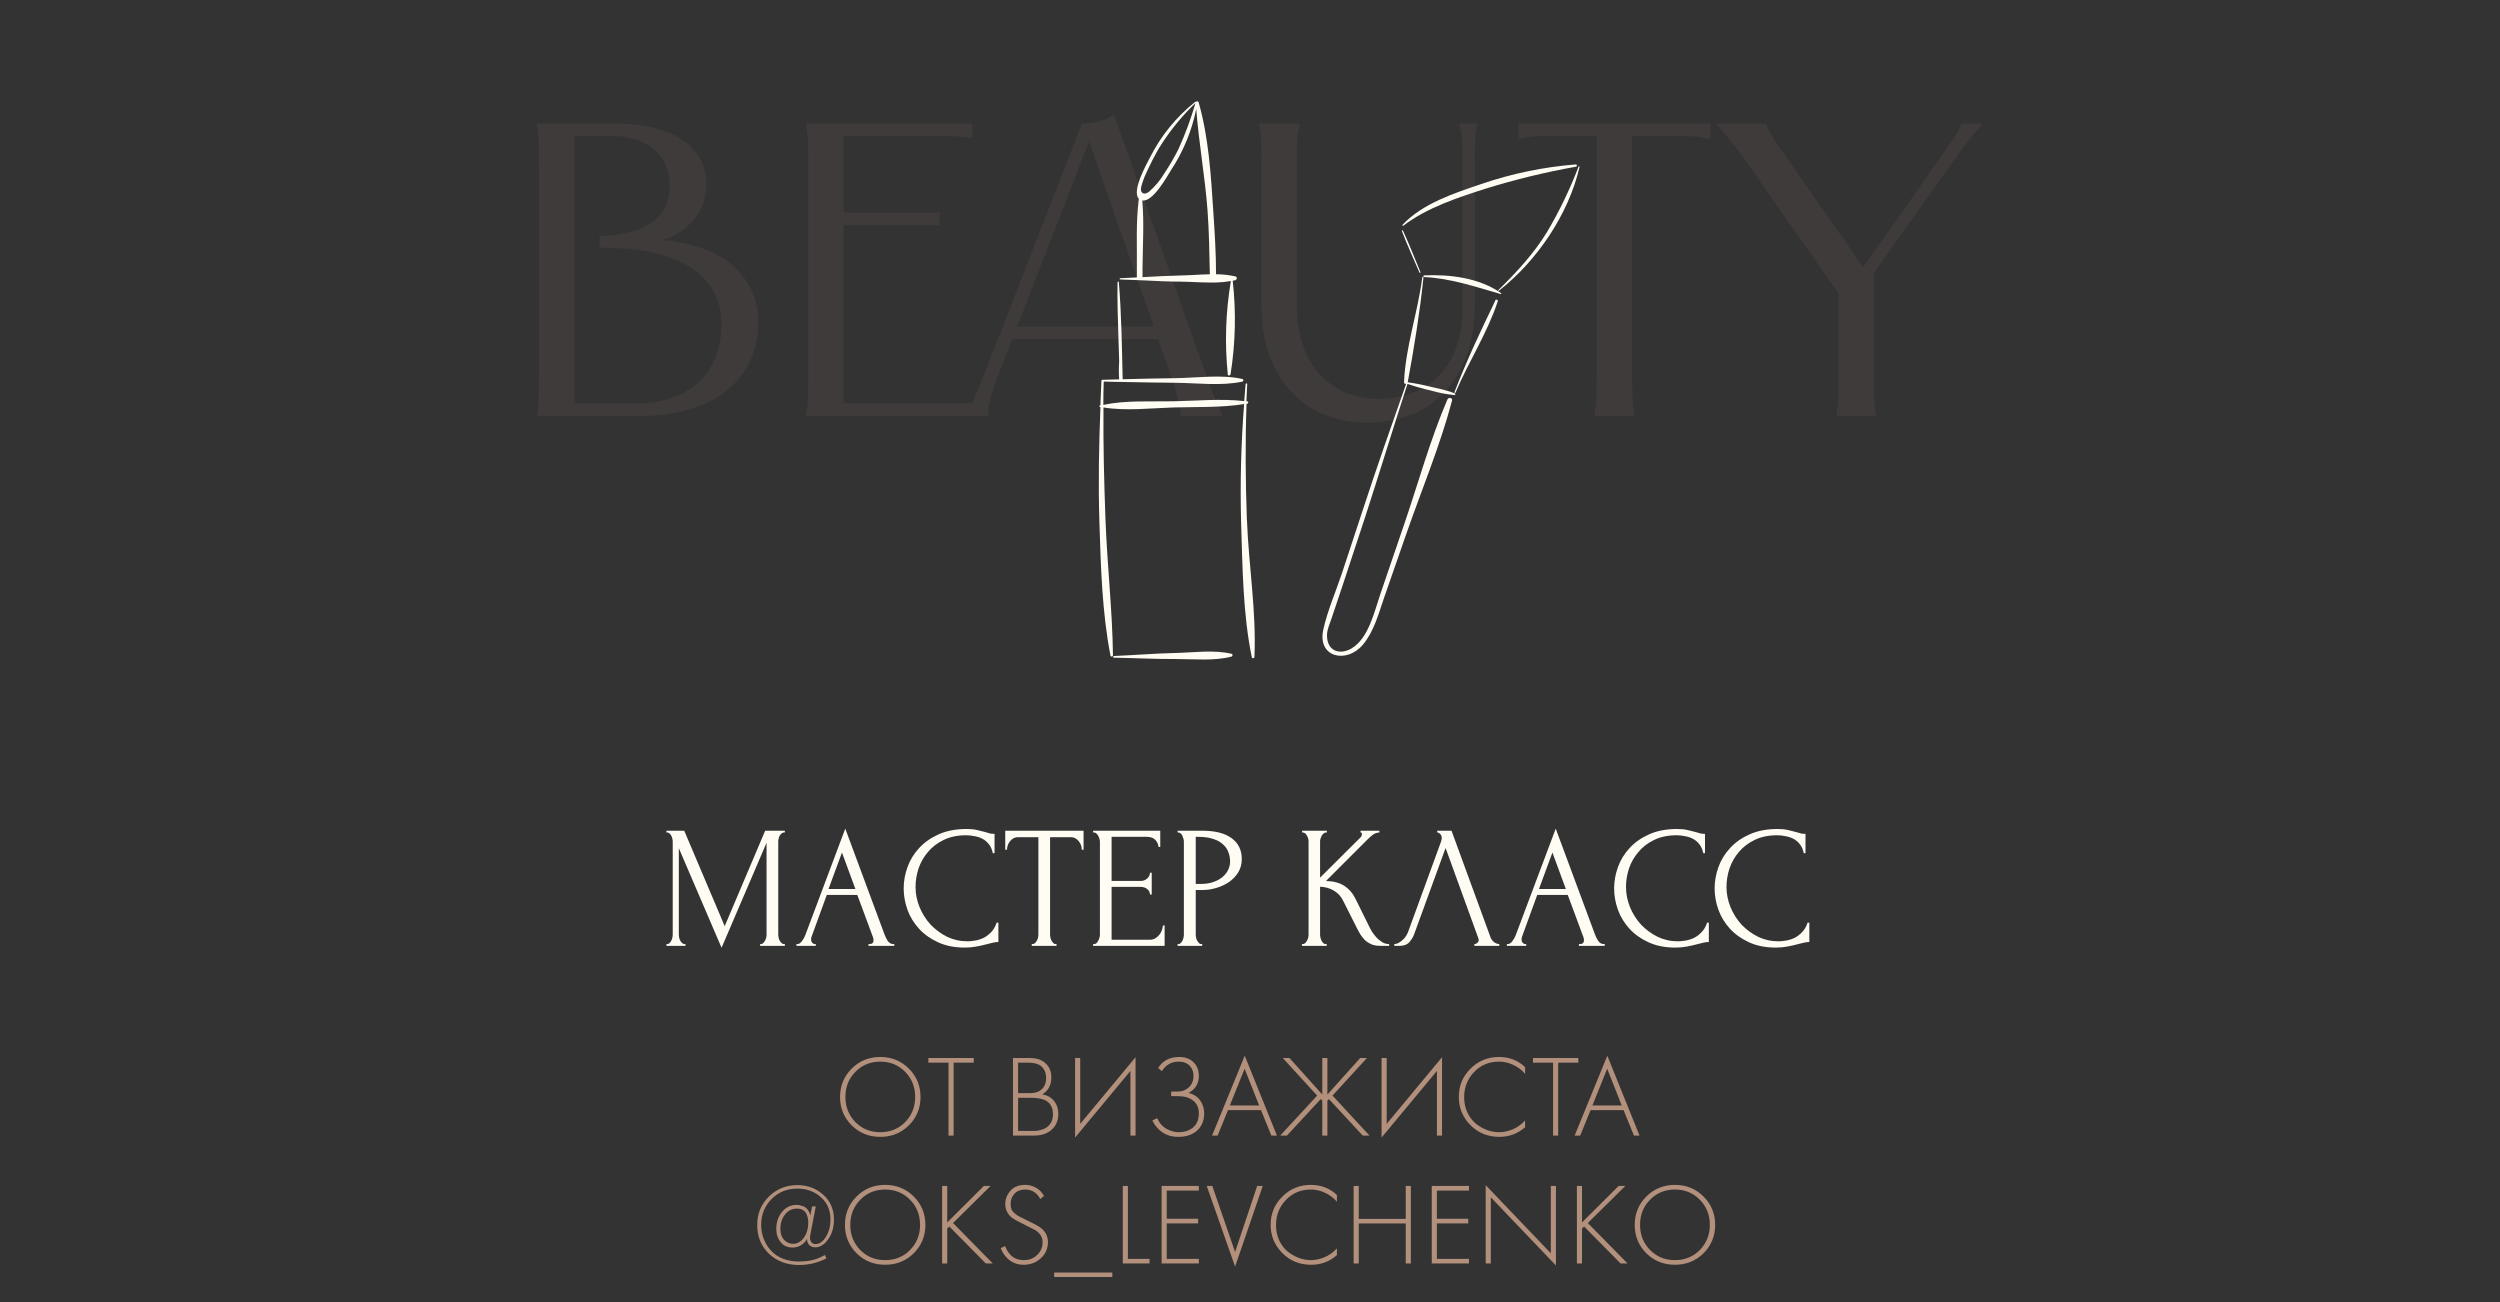 <?xml version="1.0" encoding="UTF-8"?> <svg xmlns="http://www.w3.org/2000/svg" width="430" height="224" viewBox="0 0 430 224" fill="none"><rect x="0" y="0" width="430" height="224" fill="#333333" stroke="none"/><path d="M106.067 21.245C115.552 21.245 121.516 25.269 121.516 31.664C121.516 36.263 118.642 39.784 113.971 41.293C124.103 42.083 130.426 47.401 130.426 55.448C130.426 65.364 122.594 71.544 110.163 71.544H92.343V71.257C92.702 69.388 92.702 68.526 92.702 63.999V28.79C92.702 24.263 92.702 23.401 92.343 21.532V21.245H106.067ZM98.81 69.388H109.444C118.426 69.388 124.103 64.215 124.103 55.736C124.103 47.472 116.917 43.017 105.564 42.658L103.121 42.586V40.646L104.846 40.502C111.169 39.999 115.193 37.197 115.193 32.023C115.193 26.706 111.384 23.401 105.349 23.401H98.81V69.388ZM138.656 21.245H167.254V23.76H167.039C165.602 23.473 164.237 23.401 160.428 23.401H145.123V36.55H161.65V38.706H145.123V69.388H162.368C166.895 69.388 167.757 69.388 169.626 68.885H169.913V71.544H138.656V71.257C139.015 69.388 139.015 68.526 139.015 63.999V28.79C139.015 24.263 139.015 23.401 138.656 21.532V21.245ZM186.089 21.245C187.814 21.245 189.897 20.886 191.622 19.736L207.286 63.999C209.442 70.035 209.945 70.825 210.161 71.257V71.544H203.047V71.257C203.047 70.825 203.263 70.035 201.179 63.999L199.167 58.322H174.089L171.933 63.927C169.634 69.963 169.993 70.825 169.993 71.257V71.544H166.329V71.257C166.544 70.825 167.047 69.963 169.419 63.999L186.089 21.245ZM174.951 56.167H198.448L187.311 24.335L174.951 56.167ZM216.6 21.245H223.57V21.532C223.067 23.401 223.067 24.263 223.067 28.79V52.574C223.067 62.418 228.528 68.598 237.294 68.598C245.989 68.598 251.521 62.562 251.521 53.436V28.79C251.521 24.263 251.521 23.401 251.018 21.532V21.245H254.036V21.532C253.677 23.401 253.677 24.263 253.677 28.79V52.43C253.677 65.293 246.06 72.694 235.282 72.694C224.504 72.694 216.959 65.293 216.959 52.43V28.79C216.959 24.263 216.959 23.401 216.6 21.532V21.245ZM261.189 21.245H294.171V23.904H293.884C292.015 23.401 291.153 23.401 287.345 23.401H280.734V63.999C280.734 68.31 280.806 69.316 281.022 70.754L281.093 71.257V71.544H274.267V71.257L274.339 70.754C274.555 69.316 274.626 68.31 274.626 63.999V23.401H268.016C264.207 23.401 263.345 23.401 261.477 23.904H261.189V21.245ZM301.069 28.862C297.908 24.263 296.327 22.538 295.321 21.532V21.245H303.8L303.872 21.532C304.159 22.395 304.375 22.898 307.321 27.137L320.47 45.963L333.692 27.137C336.781 22.754 336.997 22.395 337.284 21.532L337.356 21.245H340.877V21.532C339.871 22.538 338.219 24.55 335.129 28.862L322.338 46.969V64.718C322.338 68.526 322.338 69.388 322.698 71.257V71.544H315.871V71.257C316.231 69.388 316.231 68.526 316.231 64.718V50.49L301.069 28.862Z" fill="#BC9D89" fill-opacity="0.08"></path><path d="M130.738 162.385H130.888C131.028 162.385 131.158 162.325 131.278 162.205C131.398 162.085 131.498 161.945 131.578 161.785C131.678 161.625 131.748 161.455 131.788 161.275C131.828 161.075 131.848 160.895 131.848 160.735V144.955L124.108 163.015L116.758 145.885V160.735C116.758 160.895 116.778 161.075 116.818 161.275C116.858 161.455 116.918 161.625 116.998 161.785C117.098 161.945 117.208 162.085 117.328 162.205C117.448 162.325 117.588 162.385 117.748 162.385H117.898V162.685H114.628V162.385H114.778C114.918 162.385 115.048 162.325 115.168 162.205C115.288 162.085 115.388 161.945 115.468 161.785C115.548 161.625 115.608 161.455 115.648 161.275C115.688 161.075 115.708 160.895 115.708 160.735V144.745C115.708 144.605 115.688 144.445 115.648 144.265C115.608 144.085 115.548 143.915 115.468 143.755C115.388 143.595 115.288 143.465 115.168 143.365C115.048 143.245 114.918 143.185 114.778 143.185H114.628V142.885H117.688L124.648 159.295L131.608 142.885H134.998V143.185H134.848C134.688 143.185 134.548 143.245 134.428 143.365C134.308 143.465 134.198 143.595 134.098 143.755C134.018 143.915 133.958 144.085 133.918 144.265C133.878 144.445 133.858 144.605 133.858 144.745V160.735C133.858 160.895 133.878 161.075 133.918 161.275C133.958 161.455 134.018 161.625 134.098 161.785C134.198 161.945 134.308 162.085 134.428 162.205C134.548 162.325 134.688 162.385 134.848 162.385H134.998V162.685H130.738V162.385ZM149.378 162.385H149.528C150.008 162.385 150.248 162.165 150.248 161.725C150.248 161.565 150.218 161.395 150.158 161.215L147.458 153.925H142.208L139.598 161.095C139.538 161.255 139.508 161.405 139.508 161.545C139.508 161.805 139.578 162.015 139.718 162.175C139.858 162.315 140.008 162.385 140.168 162.385H140.318V162.685H136.988V162.385H137.138C137.398 162.385 137.648 162.235 137.888 161.935C138.148 161.615 138.358 161.245 138.518 160.825L145.388 142.525L152.108 160.645C152.248 161.045 152.438 161.435 152.678 161.815C152.938 162.195 153.268 162.385 153.668 162.385H153.818V162.685H149.378V162.385ZM142.508 152.905H147.128L144.818 146.635L142.508 152.905ZM166.173 143.665C164.693 143.665 163.403 143.935 162.303 144.475C161.223 144.995 160.323 145.685 159.603 146.545C158.883 147.385 158.343 148.335 157.983 149.395C157.643 150.455 157.473 151.505 157.473 152.545C157.473 153.725 157.703 154.885 158.163 156.025C158.623 157.145 159.253 158.145 160.053 159.025C160.873 159.885 161.823 160.585 162.903 161.125C163.983 161.645 165.153 161.905 166.413 161.905C166.773 161.905 167.193 161.865 167.673 161.785C168.173 161.705 168.663 161.555 169.143 161.335C169.623 161.095 170.063 160.765 170.463 160.345C170.883 159.925 171.203 159.375 171.423 158.695H171.723V162.025C171.423 162.025 171.103 162.065 170.763 162.145C170.443 162.225 170.083 162.315 169.683 162.415C169.163 162.555 168.583 162.685 167.943 162.805C167.323 162.925 166.663 162.985 165.963 162.985C164.223 162.985 162.693 162.685 161.373 162.085C160.053 161.485 158.953 160.705 158.073 159.745C157.193 158.785 156.533 157.705 156.093 156.505C155.653 155.285 155.433 154.055 155.433 152.815C155.433 151.575 155.653 150.345 156.093 149.125C156.533 147.905 157.203 146.815 158.103 145.855C159.003 144.875 160.133 144.085 161.493 143.485C162.853 142.885 164.453 142.585 166.293 142.585C166.953 142.585 167.543 142.645 168.063 142.765C168.603 142.885 169.083 143.005 169.503 143.125C169.803 143.225 170.073 143.305 170.313 143.365C170.573 143.405 170.823 143.425 171.063 143.425V146.755H170.763C170.643 146.135 170.423 145.625 170.103 145.225C169.783 144.805 169.403 144.485 168.963 144.265C168.543 144.045 168.083 143.895 167.583 143.815C167.103 143.715 166.633 143.665 166.173 143.665ZM181.573 162.385H181.723V162.685H177.463V162.385H177.613C177.773 162.385 177.913 162.325 178.033 162.205C178.153 162.085 178.253 161.945 178.333 161.785C178.433 161.625 178.503 161.455 178.543 161.275C178.583 161.075 178.603 160.895 178.603 160.735V143.995H175.123C174.803 143.995 174.523 144.065 174.283 144.205C174.043 144.345 173.843 144.525 173.683 144.745C173.523 144.945 173.403 145.175 173.323 145.435C173.243 145.675 173.203 145.915 173.203 146.155H172.903V142.885H186.373V146.155H186.073C186.073 145.915 186.033 145.675 185.953 145.435C185.873 145.175 185.753 144.945 185.593 144.745C185.433 144.525 185.233 144.345 184.993 144.205C184.753 144.065 184.473 143.995 184.153 143.995H180.613V160.735C180.613 160.895 180.633 161.075 180.673 161.275C180.713 161.455 180.773 161.625 180.853 161.785C180.953 161.945 181.053 162.085 181.153 162.205C181.273 162.325 181.413 162.385 181.573 162.385ZM188.016 162.385H188.166C188.326 162.385 188.466 162.335 188.586 162.235C188.706 162.115 188.806 161.975 188.886 161.815C188.986 161.655 189.056 161.485 189.096 161.305C189.156 161.125 189.186 160.955 189.186 160.795V144.745C189.186 144.605 189.156 144.445 189.096 144.265C189.056 144.085 188.986 143.915 188.886 143.755C188.806 143.595 188.706 143.465 188.586 143.365C188.466 143.245 188.326 143.185 188.166 143.185H188.016V142.885H199.566V145.675H199.266C199.226 145.215 199.046 144.815 198.726 144.475C198.406 144.115 197.906 143.935 197.226 143.935H191.196V151.525H196.176C196.636 151.525 197.016 151.385 197.316 151.105C197.636 150.825 197.796 150.495 197.796 150.115H198.096V153.865H197.796C197.796 153.505 197.646 153.195 197.346 152.935C197.046 152.675 196.656 152.545 196.176 152.545H191.196V161.635H197.766C198.146 161.635 198.476 161.545 198.756 161.365C199.036 161.185 199.266 160.975 199.446 160.735C199.646 160.475 199.786 160.205 199.866 159.925C199.966 159.625 200.016 159.375 200.016 159.175H200.316V162.685H188.016V162.385ZM202.546 142.885H206.806C209.026 142.885 210.706 143.315 211.846 144.175C213.006 145.015 213.586 146.215 213.586 147.775C213.586 148.615 213.386 149.365 212.986 150.025C212.586 150.685 212.056 151.245 211.396 151.705C210.756 152.145 210.026 152.485 209.206 152.725C208.406 152.965 207.606 153.085 206.806 153.085H205.666V160.735C205.666 160.895 205.686 161.075 205.726 161.275C205.766 161.455 205.826 161.625 205.906 161.785C206.006 161.945 206.106 162.085 206.206 162.205C206.326 162.325 206.466 162.385 206.626 162.385H206.776V162.685H202.546V162.385H202.696C202.836 162.385 202.966 162.325 203.086 162.205C203.206 162.085 203.306 161.945 203.386 161.785C203.466 161.625 203.526 161.455 203.566 161.275C203.606 161.075 203.626 160.895 203.626 160.735V144.745C203.626 144.465 203.546 144.145 203.386 143.785C203.226 143.425 202.996 143.225 202.696 143.185H202.546V142.885ZM205.666 143.935V152.035H206.566C207.366 152.035 208.076 151.925 208.696 151.705C209.336 151.485 209.866 151.195 210.286 150.835C210.706 150.475 211.026 150.065 211.246 149.605C211.466 149.145 211.576 148.675 211.576 148.195C211.576 147.615 211.476 147.075 211.276 146.575C211.096 146.055 210.786 145.605 210.346 145.225C209.926 144.825 209.366 144.515 208.666 144.295C207.966 144.055 207.106 143.935 206.086 143.935H205.666ZM223.934 162.385H224.084C224.244 162.385 224.384 162.325 224.504 162.205C224.624 162.085 224.724 161.945 224.804 161.785C224.904 161.625 224.974 161.455 225.014 161.275C225.054 161.075 225.074 160.895 225.074 160.735V144.745C225.074 144.605 225.054 144.445 225.014 144.265C224.974 144.085 224.904 143.915 224.804 143.755C224.724 143.595 224.624 143.465 224.504 143.365C224.384 143.245 224.254 143.185 224.114 143.185H223.964V142.885H228.224V143.185H228.074C227.914 143.185 227.774 143.245 227.654 143.365C227.534 143.465 227.424 143.595 227.324 143.755C227.244 143.915 227.174 144.085 227.114 144.265C227.074 144.445 227.054 144.605 227.054 144.745V150.955L234.014 144.025C234.174 143.865 234.254 143.675 234.254 143.455C234.254 143.275 234.174 143.185 234.014 143.185V142.885H237.254V143.185C236.854 143.205 236.494 143.325 236.174 143.545C235.874 143.765 235.544 144.055 235.184 144.415L228.074 151.525C229.374 151.565 230.424 151.845 231.224 152.365C232.024 152.885 232.654 153.605 233.114 154.525L235.484 159.325C235.624 159.625 235.804 159.955 236.024 160.315C236.264 160.655 236.524 160.985 236.804 161.305C237.104 161.605 237.434 161.865 237.794 162.085C238.154 162.285 238.534 162.385 238.934 162.385V162.685H237.434C236.854 162.685 236.354 162.605 235.934 162.445C235.514 162.265 235.144 162.035 234.824 161.755C234.524 161.455 234.254 161.125 234.014 160.765C233.794 160.405 233.594 160.045 233.414 159.685L230.984 154.855C230.604 154.115 230.074 153.555 229.394 153.175C228.734 152.775 227.954 152.555 227.054 152.515V160.735C227.054 160.895 227.074 161.065 227.114 161.245C227.154 161.425 227.214 161.605 227.294 161.785C227.374 161.945 227.474 162.085 227.594 162.205C227.714 162.305 227.844 162.365 227.984 162.385H228.194V162.685H223.934V162.385ZM243.271 160.585C243.091 161.105 242.811 161.585 242.431 162.025C242.051 162.465 241.491 162.685 240.751 162.685H239.821V162.385C239.941 162.385 240.101 162.355 240.301 162.295C240.501 162.215 240.711 162.095 240.931 161.935C241.151 161.775 241.371 161.575 241.591 161.335C241.811 161.075 242.001 160.755 242.161 160.375L247.831 144.835C247.931 144.535 247.981 144.305 247.981 144.145C247.981 143.845 247.891 143.615 247.711 143.455C247.551 143.275 247.381 143.185 247.201 143.185V142.885H249.661L256.381 161.245C256.481 161.525 256.671 161.785 256.951 162.025C257.231 162.245 257.541 162.365 257.881 162.385V162.685H253.591V162.385C253.751 162.385 253.911 162.325 254.071 162.205C254.251 162.065 254.341 161.885 254.341 161.665C254.341 161.605 254.321 161.515 254.281 161.395L248.641 145.855L243.271 160.585ZM271.575 162.385H271.725C272.205 162.385 272.445 162.165 272.445 161.725C272.445 161.565 272.415 161.395 272.355 161.215L269.655 153.925H264.405L261.795 161.095C261.735 161.255 261.705 161.405 261.705 161.545C261.705 161.805 261.775 162.015 261.915 162.175C262.055 162.315 262.205 162.385 262.365 162.385H262.515V162.685H259.185V162.385H259.335C259.595 162.385 259.845 162.235 260.085 161.935C260.345 161.615 260.555 161.245 260.715 160.825L267.585 142.525L274.305 160.645C274.445 161.045 274.635 161.435 274.875 161.815C275.135 162.195 275.465 162.385 275.865 162.385H276.015V162.685H271.575V162.385ZM264.705 152.905H269.325L267.015 146.635L264.705 152.905ZM288.371 143.665C286.891 143.665 285.601 143.935 284.501 144.475C283.421 144.995 282.521 145.685 281.801 146.545C281.081 147.385 280.541 148.335 280.181 149.395C279.841 150.455 279.671 151.505 279.671 152.545C279.671 153.725 279.901 154.885 280.361 156.025C280.821 157.145 281.451 158.145 282.251 159.025C283.071 159.885 284.021 160.585 285.101 161.125C286.181 161.645 287.351 161.905 288.611 161.905C288.971 161.905 289.391 161.865 289.871 161.785C290.371 161.705 290.861 161.555 291.341 161.335C291.821 161.095 292.261 160.765 292.661 160.345C293.081 159.925 293.401 159.375 293.621 158.695H293.921V162.025C293.621 162.025 293.301 162.065 292.961 162.145C292.641 162.225 292.281 162.315 291.881 162.415C291.361 162.555 290.781 162.685 290.141 162.805C289.521 162.925 288.861 162.985 288.161 162.985C286.421 162.985 284.891 162.685 283.571 162.085C282.251 161.485 281.151 160.705 280.271 159.745C279.391 158.785 278.731 157.705 278.291 156.505C277.851 155.285 277.631 154.055 277.631 152.815C277.631 151.575 277.851 150.345 278.291 149.125C278.731 147.905 279.401 146.815 280.301 145.855C281.201 144.875 282.331 144.085 283.691 143.485C285.051 142.885 286.651 142.585 288.491 142.585C289.151 142.585 289.741 142.645 290.261 142.765C290.801 142.885 291.281 143.005 291.701 143.125C292.001 143.225 292.271 143.305 292.511 143.365C292.771 143.405 293.021 143.425 293.261 143.425V146.755H292.961C292.841 146.135 292.621 145.625 292.301 145.225C291.981 144.805 291.601 144.485 291.161 144.265C290.741 144.045 290.281 143.895 289.781 143.815C289.301 143.715 288.831 143.665 288.371 143.665ZM305.656 143.665C304.176 143.665 302.886 143.935 301.786 144.475C300.706 144.995 299.806 145.685 299.086 146.545C298.366 147.385 297.826 148.335 297.466 149.395C297.126 150.455 296.956 151.505 296.956 152.545C296.956 153.725 297.186 154.885 297.646 156.025C298.106 157.145 298.736 158.145 299.536 159.025C300.356 159.885 301.306 160.585 302.386 161.125C303.466 161.645 304.636 161.905 305.896 161.905C306.256 161.905 306.676 161.865 307.156 161.785C307.656 161.705 308.146 161.555 308.626 161.335C309.106 161.095 309.546 160.765 309.946 160.345C310.366 159.925 310.686 159.375 310.906 158.695H311.206V162.025C310.906 162.025 310.586 162.065 310.246 162.145C309.926 162.225 309.566 162.315 309.166 162.415C308.646 162.555 308.066 162.685 307.426 162.805C306.806 162.925 306.146 162.985 305.446 162.985C303.706 162.985 302.176 162.685 300.856 162.085C299.536 161.485 298.436 160.705 297.556 159.745C296.676 158.785 296.016 157.705 295.576 156.505C295.136 155.285 294.916 154.055 294.916 152.815C294.916 151.575 295.136 150.345 295.576 149.125C296.016 147.905 296.686 146.815 297.586 145.855C298.486 144.875 299.616 144.085 300.976 143.485C302.336 142.885 303.936 142.585 305.776 142.585C306.436 142.585 307.026 142.645 307.546 142.765C308.086 142.885 308.566 143.005 308.986 143.125C309.286 143.225 309.556 143.305 309.796 143.365C310.056 143.405 310.306 143.425 310.546 143.425V146.755H310.246C310.126 146.135 309.906 145.625 309.586 145.225C309.266 144.805 308.886 144.485 308.446 144.265C308.026 144.045 307.566 143.895 307.066 143.815C306.586 143.715 306.116 143.665 305.656 143.665Z" fill="#FFFCF4"></path><path d="M146.489 183.8C147.822 182.466 149.462 181.8 151.409 181.8C153.356 181.8 154.996 182.466 156.329 183.8C157.662 185.133 158.329 186.76 158.329 188.68C158.329 190.6 157.662 192.226 156.329 193.56C154.996 194.88 153.356 195.54 151.409 195.54C149.462 195.54 147.822 194.88 146.489 193.56C145.156 192.226 144.489 190.6 144.489 188.68C144.489 186.76 145.156 185.133 146.489 183.8ZM147.129 193C148.276 194.16 149.702 194.74 151.409 194.74C153.116 194.74 154.542 194.16 155.689 193C156.836 191.826 157.409 190.386 157.409 188.68C157.409 186.96 156.836 185.52 155.689 184.36C154.542 183.186 153.116 182.6 151.409 182.6C149.702 182.6 148.276 183.186 147.129 184.36C145.982 185.52 145.409 186.96 145.409 188.68C145.409 190.386 145.982 191.826 147.129 193ZM167.485 182.78H164.025V195.32H163.145V182.78H159.685V181.98H167.485V182.78ZM174.232 195.32V181.98H177.152C178.299 181.98 179.199 182.286 179.852 182.9C180.506 183.5 180.832 184.306 180.832 185.32C180.832 186.626 180.312 187.6 179.272 188.24C180.126 188.373 180.799 188.746 181.292 189.36C181.786 189.973 182.032 190.713 182.032 191.58C182.032 192.726 181.646 193.64 180.872 194.32C180.112 194.986 179.119 195.32 177.892 195.32H174.232ZM175.112 182.78V188.02H177.232C177.992 188.02 178.599 187.833 179.052 187.46C179.639 186.98 179.932 186.3 179.932 185.42C179.932 184.526 179.632 183.833 179.032 183.34C178.552 182.966 177.812 182.78 176.812 182.78H175.112ZM175.112 188.82V194.52H177.352C177.766 194.52 178.092 194.513 178.332 194.5C178.572 194.473 178.879 194.4 179.252 194.28C179.639 194.16 179.972 193.973 180.252 193.72C180.826 193.213 181.112 192.533 181.112 191.68C181.112 190.466 180.639 189.64 179.692 189.2C179.119 188.946 178.286 188.82 177.192 188.82H175.112ZM194.436 195.32V184.2L184.916 195.66V181.98H185.796V193.3L195.316 181.84V195.32H194.436ZM199.84 184.24L199.2 183.7C199.973 182.433 201.18 181.8 202.82 181.8C203.833 181.8 204.64 182.086 205.24 182.66C205.88 183.246 206.2 184.046 206.2 185.06C206.2 186.38 205.613 187.353 204.44 187.98C205.293 188.193 205.953 188.62 206.42 189.26C206.887 189.9 207.12 190.646 207.12 191.5C207.12 192.9 206.613 193.966 205.6 194.7C204.827 195.26 203.86 195.54 202.7 195.54C201.593 195.54 200.66 195.273 199.9 194.74C199.14 194.193 198.573 193.52 198.2 192.72L199.04 192.32C199.373 193.12 199.893 193.726 200.6 194.14C201.32 194.54 202.04 194.74 202.76 194.74C203.667 194.74 204.433 194.506 205.06 194.04C205.82 193.48 206.2 192.633 206.2 191.5C206.2 190.566 205.88 189.84 205.24 189.32C204.613 188.8 203.747 188.54 202.64 188.54H201.44V187.74H202.64C203.347 187.74 203.96 187.5 204.48 187.02C205.013 186.526 205.28 185.873 205.28 185.06C205.28 184.366 205.073 183.793 204.66 183.34C204.207 182.846 203.56 182.6 202.72 182.6C201.507 182.6 200.547 183.146 199.84 184.24ZM218.674 195.32L216.894 190.94H211.214L209.434 195.32H208.474L214.094 181.58L219.634 195.32H218.674ZM211.534 190.14H216.574L214.074 183.82L211.534 190.14ZM227.433 181.98H228.313V188.26L233.953 181.98H235.113L229.193 188.44L235.553 195.32H234.393L228.573 189.04L228.313 189.3V195.32H227.433V189.3L227.173 189.04L221.353 195.32H220.193L226.553 188.44L220.633 181.98H221.793L227.433 188.26V181.98ZM247.151 195.32V184.2L237.631 195.66V181.98H238.511V193.3L248.031 181.84V195.32H247.151ZM262.315 183.54V184.7C261.741 184.033 261.061 183.52 260.275 183.16C259.501 182.786 258.681 182.6 257.815 182.6C256.121 182.6 254.701 183.193 253.555 184.38C252.408 185.566 251.835 187.013 251.835 188.72C251.835 189.666 252.015 190.533 252.375 191.32C252.748 192.106 253.228 192.746 253.815 193.24C254.415 193.72 255.061 194.093 255.755 194.36C256.448 194.613 257.141 194.74 257.835 194.74C258.581 194.74 259.355 194.58 260.155 194.26C260.955 193.926 261.675 193.413 262.315 192.72V193.88C261.061 194.986 259.581 195.54 257.875 195.54C255.901 195.54 254.248 194.866 252.915 193.52C251.581 192.173 250.915 190.56 250.915 188.68C250.915 186.76 251.588 185.133 252.935 183.8C254.281 182.466 255.915 181.8 257.835 181.8C259.595 181.8 261.088 182.38 262.315 183.54ZM271.469 182.78H268.009V195.32H267.129V182.78H263.669V181.98H271.469V182.78ZM281.037 195.32L279.257 190.94H273.577L271.797 195.32H270.837L276.457 181.58L281.997 195.32H281.037ZM273.897 190.14H278.937L276.437 183.82L273.897 190.14ZM139.38 209.06L139.68 207.5H140.32L139.46 211.94C139.367 212.366 139.32 212.693 139.32 212.92C139.32 213.2 139.4 213.446 139.56 213.66C139.72 213.873 139.954 213.98 140.26 213.98C140.954 213.98 141.554 213.56 142.06 212.72C142.58 211.88 142.84 210.893 142.84 209.76C142.84 208.173 142.294 206.893 141.2 205.92C140.107 204.933 138.754 204.44 137.14 204.44C135.38 204.44 133.9 205.04 132.7 206.24C131.514 207.44 130.92 208.913 130.92 210.66C130.92 211.94 131.254 213.12 131.92 214.2C132.6 215.28 133.52 216.046 134.68 216.5C135.494 216.82 136.42 216.98 137.46 216.98C138.914 216.98 140.147 216.726 141.16 216.22C141.547 216.033 141.794 215.913 141.9 215.86L142.14 216.44C141.367 216.84 140.574 217.133 139.76 217.32C138.974 217.493 138.2 217.58 137.44 217.58C135.347 217.58 133.62 216.933 132.26 215.64C130.914 214.346 130.24 212.7 130.24 210.7C130.24 208.766 130.907 207.14 132.24 205.82C133.574 204.5 135.207 203.84 137.14 203.84C138.887 203.84 140.374 204.393 141.6 205.5C142.827 206.593 143.44 208.013 143.44 209.76C143.44 211.106 143.107 212.24 142.44 213.16C141.787 214.08 141.054 214.54 140.24 214.54C139.814 214.54 139.46 214.406 139.18 214.14C138.914 213.86 138.794 213.506 138.82 213.08C138.554 213.56 138.194 213.933 137.74 214.2C137.287 214.453 136.807 214.58 136.3 214.58C135.46 214.58 134.787 214.273 134.28 213.66C133.774 213.033 133.52 212.266 133.52 211.36C133.52 210.226 133.847 209.26 134.5 208.46C135.167 207.646 136.007 207.24 137.02 207.24C137.167 207.24 137.314 207.253 137.46 207.28C137.607 207.306 137.82 207.366 138.1 207.46C138.394 207.553 138.654 207.74 138.88 208.02C139.107 208.286 139.274 208.633 139.38 209.06ZM136.4 213.94C137.12 213.94 137.734 213.6 138.24 212.92C138.76 212.226 139.02 211.32 139.02 210.2C139.02 210 139 209.806 138.96 209.62C138.934 209.42 138.86 209.173 138.74 208.88C138.634 208.573 138.434 208.333 138.14 208.16C137.86 207.973 137.507 207.88 137.08 207.88C136.214 207.88 135.52 208.226 135 208.92C134.48 209.6 134.22 210.406 134.22 211.34C134.22 212.153 134.434 212.793 134.86 213.26C135.3 213.713 135.814 213.94 136.4 213.94ZM147.329 205.8C148.662 204.466 150.302 203.8 152.249 203.8C154.195 203.8 155.835 204.466 157.169 205.8C158.502 207.133 159.169 208.76 159.169 210.68C159.169 212.6 158.502 214.226 157.169 215.56C155.835 216.88 154.195 217.54 152.249 217.54C150.302 217.54 148.662 216.88 147.329 215.56C145.995 214.226 145.329 212.6 145.329 210.68C145.329 208.76 145.995 207.133 147.329 205.8ZM147.969 215C149.115 216.16 150.542 216.74 152.249 216.74C153.955 216.74 155.382 216.16 156.529 215C157.675 213.826 158.249 212.386 158.249 210.68C158.249 208.96 157.675 207.52 156.529 206.36C155.382 205.186 153.955 204.6 152.249 204.6C150.542 204.6 149.115 205.186 147.969 206.36C146.822 207.52 146.249 208.96 146.249 210.68C146.249 212.386 146.822 213.826 147.969 215ZM162.925 203.98V210.26L169.225 203.98H170.385L163.925 210.36L170.765 217.32H169.565L163.285 210.96L162.925 211.3V217.32H162.045V203.98H162.925ZM179.566 205.7L178.926 206.24C178.366 205.146 177.492 204.6 176.306 204.6C175.546 204.6 174.939 204.84 174.486 205.32C174.046 205.8 173.826 206.386 173.826 207.08C173.826 207.426 173.872 207.726 173.966 207.98C174.072 208.233 174.252 208.466 174.506 208.68C174.772 208.893 175.006 209.06 175.206 209.18C175.406 209.286 175.726 209.446 176.166 209.66C177.606 210.353 178.492 210.82 178.826 211.06C179.772 211.713 180.246 212.573 180.246 213.64C180.246 214.746 179.839 215.673 179.026 216.42C178.212 217.166 177.232 217.54 176.086 217.54C174.819 217.54 173.786 217.073 172.986 216.14C172.599 215.686 172.312 215.2 172.126 214.68L172.886 214.32C173.046 214.8 173.286 215.226 173.606 215.6C174.206 216.36 175.039 216.74 176.106 216.74C177.012 216.74 177.772 216.446 178.386 215.86C179.012 215.273 179.326 214.54 179.326 213.66C179.326 212.793 178.892 212.093 178.026 211.56C177.772 211.413 176.946 210.993 175.546 210.3C174.919 209.993 174.446 209.726 174.126 209.5C173.806 209.273 173.539 208.986 173.326 208.64C173.046 208.173 172.906 207.666 172.906 207.12C172.906 206.253 173.199 205.486 173.786 204.82C174.372 204.14 175.219 203.8 176.326 203.8C177.006 203.8 177.632 203.966 178.206 204.3C178.779 204.62 179.232 205.086 179.566 205.7ZM181.319 219.64V218.88H191.319V219.64H181.319ZM193.119 203.98H193.999V216.52H197.719V217.32H193.119V203.98ZM206.199 203.98V204.78H200.679V209.62H206.079V210.42H200.679V216.52H206.199V217.32H199.799V203.98H206.199ZM207.556 203.98H208.516L212.436 215.34L216.236 203.98H217.196L212.436 217.86L207.556 203.98ZM229.951 205.54V206.7C229.378 206.033 228.698 205.52 227.911 205.16C227.138 204.786 226.318 204.6 225.451 204.6C223.758 204.6 222.338 205.193 221.191 206.38C220.045 207.566 219.471 209.013 219.471 210.72C219.471 211.666 219.651 212.533 220.011 213.32C220.385 214.106 220.865 214.746 221.451 215.24C222.051 215.72 222.698 216.093 223.391 216.36C224.085 216.613 224.778 216.74 225.471 216.74C226.218 216.74 226.991 216.58 227.791 216.26C228.591 215.926 229.311 215.413 229.951 214.72V215.88C228.698 216.986 227.218 217.54 225.511 217.54C223.538 217.54 221.885 216.866 220.551 215.52C219.218 214.173 218.551 212.56 218.551 210.68C218.551 208.76 219.225 207.133 220.571 205.8C221.918 204.466 223.551 203.8 225.471 203.8C227.231 203.8 228.725 204.38 229.951 205.54ZM233.706 203.98V209.64H241.786V203.98H242.666V217.32H241.786V210.44H233.706V217.32H232.826V203.98H233.706ZM252.664 203.98V204.78H247.144V209.62H252.544V210.42H247.144V216.52H252.664V217.32H246.264V203.98H252.664ZM256.421 217.32H255.541V203.84L266.741 215.56V203.98H267.621V217.66L256.421 205.94V217.32ZM272.105 203.98V210.26L278.405 203.98H279.565L273.105 210.36L279.945 217.32H278.745L272.465 210.96L272.105 211.3V217.32H271.225V203.98H272.105ZM283.169 205.8C284.502 204.466 286.142 203.8 288.089 203.8C290.035 203.8 291.675 204.466 293.009 205.8C294.342 207.133 295.009 208.76 295.009 210.68C295.009 212.6 294.342 214.226 293.009 215.56C291.675 216.88 290.035 217.54 288.089 217.54C286.142 217.54 284.502 216.88 283.169 215.56C281.835 214.226 281.169 212.6 281.169 210.68C281.169 208.76 281.835 207.133 283.169 205.8ZM283.809 215C284.955 216.16 286.382 216.74 288.089 216.74C289.795 216.74 291.222 216.16 292.369 215C293.515 213.826 294.089 212.386 294.089 210.68C294.089 208.96 293.515 207.52 292.369 206.36C291.222 205.186 289.795 204.6 288.089 204.6C286.382 204.6 284.955 205.186 283.809 206.36C282.662 207.52 282.089 208.96 282.089 210.68C282.089 212.386 282.662 213.826 283.809 215Z" fill="#B2907B"></path><path d="M211.816 112.454C208.81 111.731 205.341 112.239 202.266 112.309C198.704 112.384 195.165 112.687 191.615 112.833C191.424 112.833 191.389 113.125 191.615 113.125C195.142 113.171 198.663 113.375 202.208 113.352C205.306 113.352 208.793 113.719 211.798 112.938C212.018 112.88 212.094 112.518 211.827 112.454H211.816ZM214.462 89.42C214.225 82.774 214.167 76.092 214.405 69.44H214.526C214.723 69.405 214.787 69.055 214.526 69.026H214.387C214.428 68.041 214.468 67.05 214.52 66.07C214.52 65.89 214.254 65.901 214.242 66.07C214.155 67.044 214.08 68.018 214.005 68.986C210.026 68.543 205.897 68.939 201.883 69.02C197.87 69.102 193.654 68.817 189.774 69.638C189.774 68.298 189.797 66.963 189.843 65.633L192.588 65.697H193.109C196.133 65.761 199.15 65.814 202.173 65.837C205.868 65.872 210.061 66.42 213.675 65.639C213.889 65.587 213.953 65.243 213.71 65.19C210.113 64.374 205.914 64.992 202.237 65.044C199.19 65.083 196.144 65.145 193.098 65.231C192.965 59.663 192.901 54.066 192.438 48.516C192.438 48.394 192.218 48.429 192.218 48.545C192.154 51.571 192.27 54.597 192.357 57.623L192.496 62.164C192.426 63.191 192.426 64.222 192.496 65.249L189.75 65.324C189.72 65.309 189.686 65.302 189.651 65.302C189.617 65.303 189.584 65.312 189.553 65.329C189.523 65.345 189.498 65.369 189.479 65.398C189.459 65.426 189.447 65.459 189.443 65.493C189.382 66.912 189.322 68.323 189.264 69.726H189.206C189.079 69.761 189.026 69.977 189.206 70.006H189.276C189.021 76.57 188.887 83.112 189.096 89.711C189.333 97.325 189.548 105.307 191.007 112.792C191.025 112.838 191.057 112.876 191.098 112.902C191.14 112.927 191.188 112.938 191.236 112.933C191.285 112.927 191.33 112.906 191.365 112.872C191.4 112.839 191.423 112.794 191.43 112.746C191.331 104.893 190.416 97.005 190.133 89.134C189.907 82.814 189.739 76.43 189.797 70.082C193.683 70.717 197.905 70.204 201.826 70.082C205.833 69.959 210.026 70.14 213.988 69.499C213.46 76.306 213.287 83.136 213.472 89.962C213.715 97.541 213.779 105.651 215.314 113.055C215.36 113.305 215.754 113.241 215.76 113.002C216.119 105.219 214.764 97.215 214.474 89.42H214.462ZM192.692 47.852C193.642 47.817 194.592 47.77 195.542 47.718V46.884C195.594 42.686 195.345 38.349 195.878 34.186C194.575 32.798 197.326 28.035 197.829 27.033C199.695 23.332 202.34 20.085 205.578 17.518C205.594 17.504 205.615 17.496 205.636 17.496C205.658 17.496 205.678 17.504 205.694 17.518C205.706 17.504 205.72 17.493 205.736 17.485C205.752 17.477 205.769 17.473 205.787 17.471C205.818 17.447 205.855 17.43 205.893 17.424C205.932 17.417 205.972 17.42 206.01 17.433C206.047 17.446 206.081 17.468 206.107 17.497C206.134 17.526 206.153 17.561 206.163 17.6C207.901 23.64 208.289 30.222 208.694 36.466C208.926 39.964 209.163 43.59 209.157 47.17C210.279 47.174 211.398 47.299 212.493 47.543C212.858 47.63 212.76 48.126 212.447 48.202L212.024 48.283C212.631 53.635 212.507 59.045 211.654 64.362C211.619 64.59 211.219 64.706 211.184 64.421C210.633 59.062 210.81 53.652 211.711 48.341C210.862 48.487 210.002 48.571 209.14 48.592H208.115C206.378 48.592 204.64 48.458 203.03 48.441C200.847 48.441 198.669 48.318 196.492 48.219L195.519 48.178C194.569 48.137 193.613 48.096 192.658 48.067C192.525 48.079 192.553 47.858 192.704 47.852H192.692ZM196.468 33.154C196.55 33.217 196.644 33.26 196.744 33.281C196.845 33.301 196.949 33.297 197.048 33.271C197.259 33.215 197.456 33.116 197.627 32.979C198.681 32.068 199.579 30.989 200.285 29.784C201.175 28.463 201.978 27.084 202.688 25.657C203.859 23.09 204.838 20.44 205.619 17.728C203.398 19.844 201.436 22.221 199.775 24.805C199.196 25.698 198.687 26.625 198.206 27.569C197.997 27.983 197.789 28.397 197.598 28.817C197.355 29.37 197.065 29.895 196.839 30.461C196.649 30.939 196.485 31.428 196.347 31.924C196.231 32.321 196.127 32.839 196.48 33.154H196.468ZM196.509 45.724V47.671C198.716 47.548 200.916 47.426 203.134 47.379C204.721 47.35 206.418 47.205 208.092 47.175C208.005 43.502 207.97 39.824 207.692 36.157C207.252 30.327 206.198 24.572 205.752 18.76C204.99 22.517 203.513 26.09 201.403 29.283C200.766 30.286 198.287 34.833 196.468 34.472C196.81 38.197 196.55 42.01 196.521 45.724H196.509Z" fill="#FFFCF4"></path><path d="M250.259 67.694C250.399 67.76 250.318 67.96 250.18 67.952C248.821 67.822 247.478 67.565 246.169 67.184C244.788 66.874 243.425 66.49 242.087 66.032C239.588 73.713 237.241 81.455 234.739 89.138C233.509 92.914 232.262 96.699 230.996 100.491C230.365 102.437 229.673 104.391 229.032 106.347C228.755 107.192 228.305 108.154 228.252 109.077C228.119 111.954 230.378 112.739 232.432 111.549C235.393 109.832 236.385 105.199 237.417 102.194C238.768 98.258 240.113 94.319 241.451 90.375C243.918 83.193 245.962 75.68 248.955 68.709C249.139 68.281 249.885 68.399 249.753 68.898C247.693 76.69 244.487 84.329 241.841 91.947C240.572 95.596 239.303 99.247 238.034 102.899C237.097 105.624 236.297 108.669 234.387 110.922C231.6 114.198 226.569 113.098 227.604 108.317C228.318 105.033 229.772 101.742 230.839 98.534C232.049 94.885 233.251 91.234 234.446 87.582C236.819 80.348 239.325 73.178 241.865 65.993C241.698 66.067 241.486 65.993 241.497 65.76C241.727 59.726 243.876 53.728 244.626 47.72C244.628 47.692 244.642 47.667 244.664 47.65C244.686 47.632 244.713 47.624 244.741 47.627C244.769 47.629 244.794 47.643 244.812 47.664C244.829 47.686 244.837 47.713 244.834 47.741C244.215 53.716 243.227 59.826 242.131 65.751C243.402 65.926 244.661 66.172 245.903 66.486C247.322 66.829 248.902 67.086 250.259 67.694ZM257.192 51.684L257.136 51.803C257.13 51.806 257.125 51.809 257.12 51.814C257.116 51.819 257.113 51.824 257.112 51.83C257.11 51.836 257.11 51.843 257.111 51.849C257.112 51.855 257.115 51.861 257.118 51.865C254.643 56.985 252.212 62.139 250.172 67.441C250.166 67.453 250.162 67.467 250.162 67.481C250.161 67.495 250.164 67.508 250.169 67.521C250.174 67.534 250.181 67.545 250.191 67.555C250.201 67.565 250.213 67.572 250.226 67.577C250.239 67.582 250.252 67.584 250.266 67.584C250.28 67.583 250.294 67.579 250.306 67.573C250.318 67.567 250.33 67.558 250.338 67.548C250.347 67.537 250.354 67.525 250.358 67.512C252.585 62.215 255.805 57.334 257.61 51.84C257.63 51.782 257.627 51.719 257.6 51.665C257.574 51.61 257.526 51.569 257.469 51.549C257.411 51.529 257.348 51.533 257.293 51.56C257.238 51.587 257.196 51.634 257.176 51.692L257.192 51.684ZM244.944 47.361C244.789 47.37 244.76 47.64 244.928 47.65C249.571 47.875 253.716 49.315 258.106 50.576C258.186 50.6 258.285 50.497 258.197 50.422C254.43 47.781 249.419 47.176 244.944 47.361ZM244.317 46.814C243.326 44.427 242.395 42.008 241.308 39.663C241.297 39.639 241.278 39.62 241.253 39.611C241.228 39.602 241.201 39.602 241.176 39.613C241.152 39.624 241.133 39.644 241.123 39.669C241.114 39.693 241.114 39.721 241.125 39.745C242.044 42.159 243.129 44.51 244.149 46.884C244.158 46.906 244.176 46.923 244.198 46.932C244.22 46.941 244.246 46.941 244.268 46.932C244.29 46.923 244.308 46.905 244.317 46.883C244.327 46.861 244.327 46.836 244.317 46.814ZM241.38 38.816C245.435 35.723 250.704 33.993 255.505 32.457C260.605 30.877 265.796 29.613 271.05 28.676C271.295 28.631 271.286 28.264 271.02 28.284C265.483 28.72 260.02 29.855 254.762 31.66C250.087 33.245 244.699 34.987 241.241 38.66C241.22 38.678 241.207 38.704 241.206 38.732C241.204 38.76 241.213 38.787 241.232 38.807C241.25 38.828 241.276 38.841 241.304 38.842C241.332 38.844 241.359 38.834 241.38 38.816ZM271.506 28.681C270.03 32.547 268.229 36.285 266.123 39.854C263.82 43.646 260.86 46.801 257.706 49.913C257.644 49.975 257.708 50.086 257.786 50.026C264.383 44.869 269.79 36.854 271.683 28.721C271.709 28.61 271.546 28.579 271.506 28.681Z" fill="#FFFCF4"></path></svg> 
